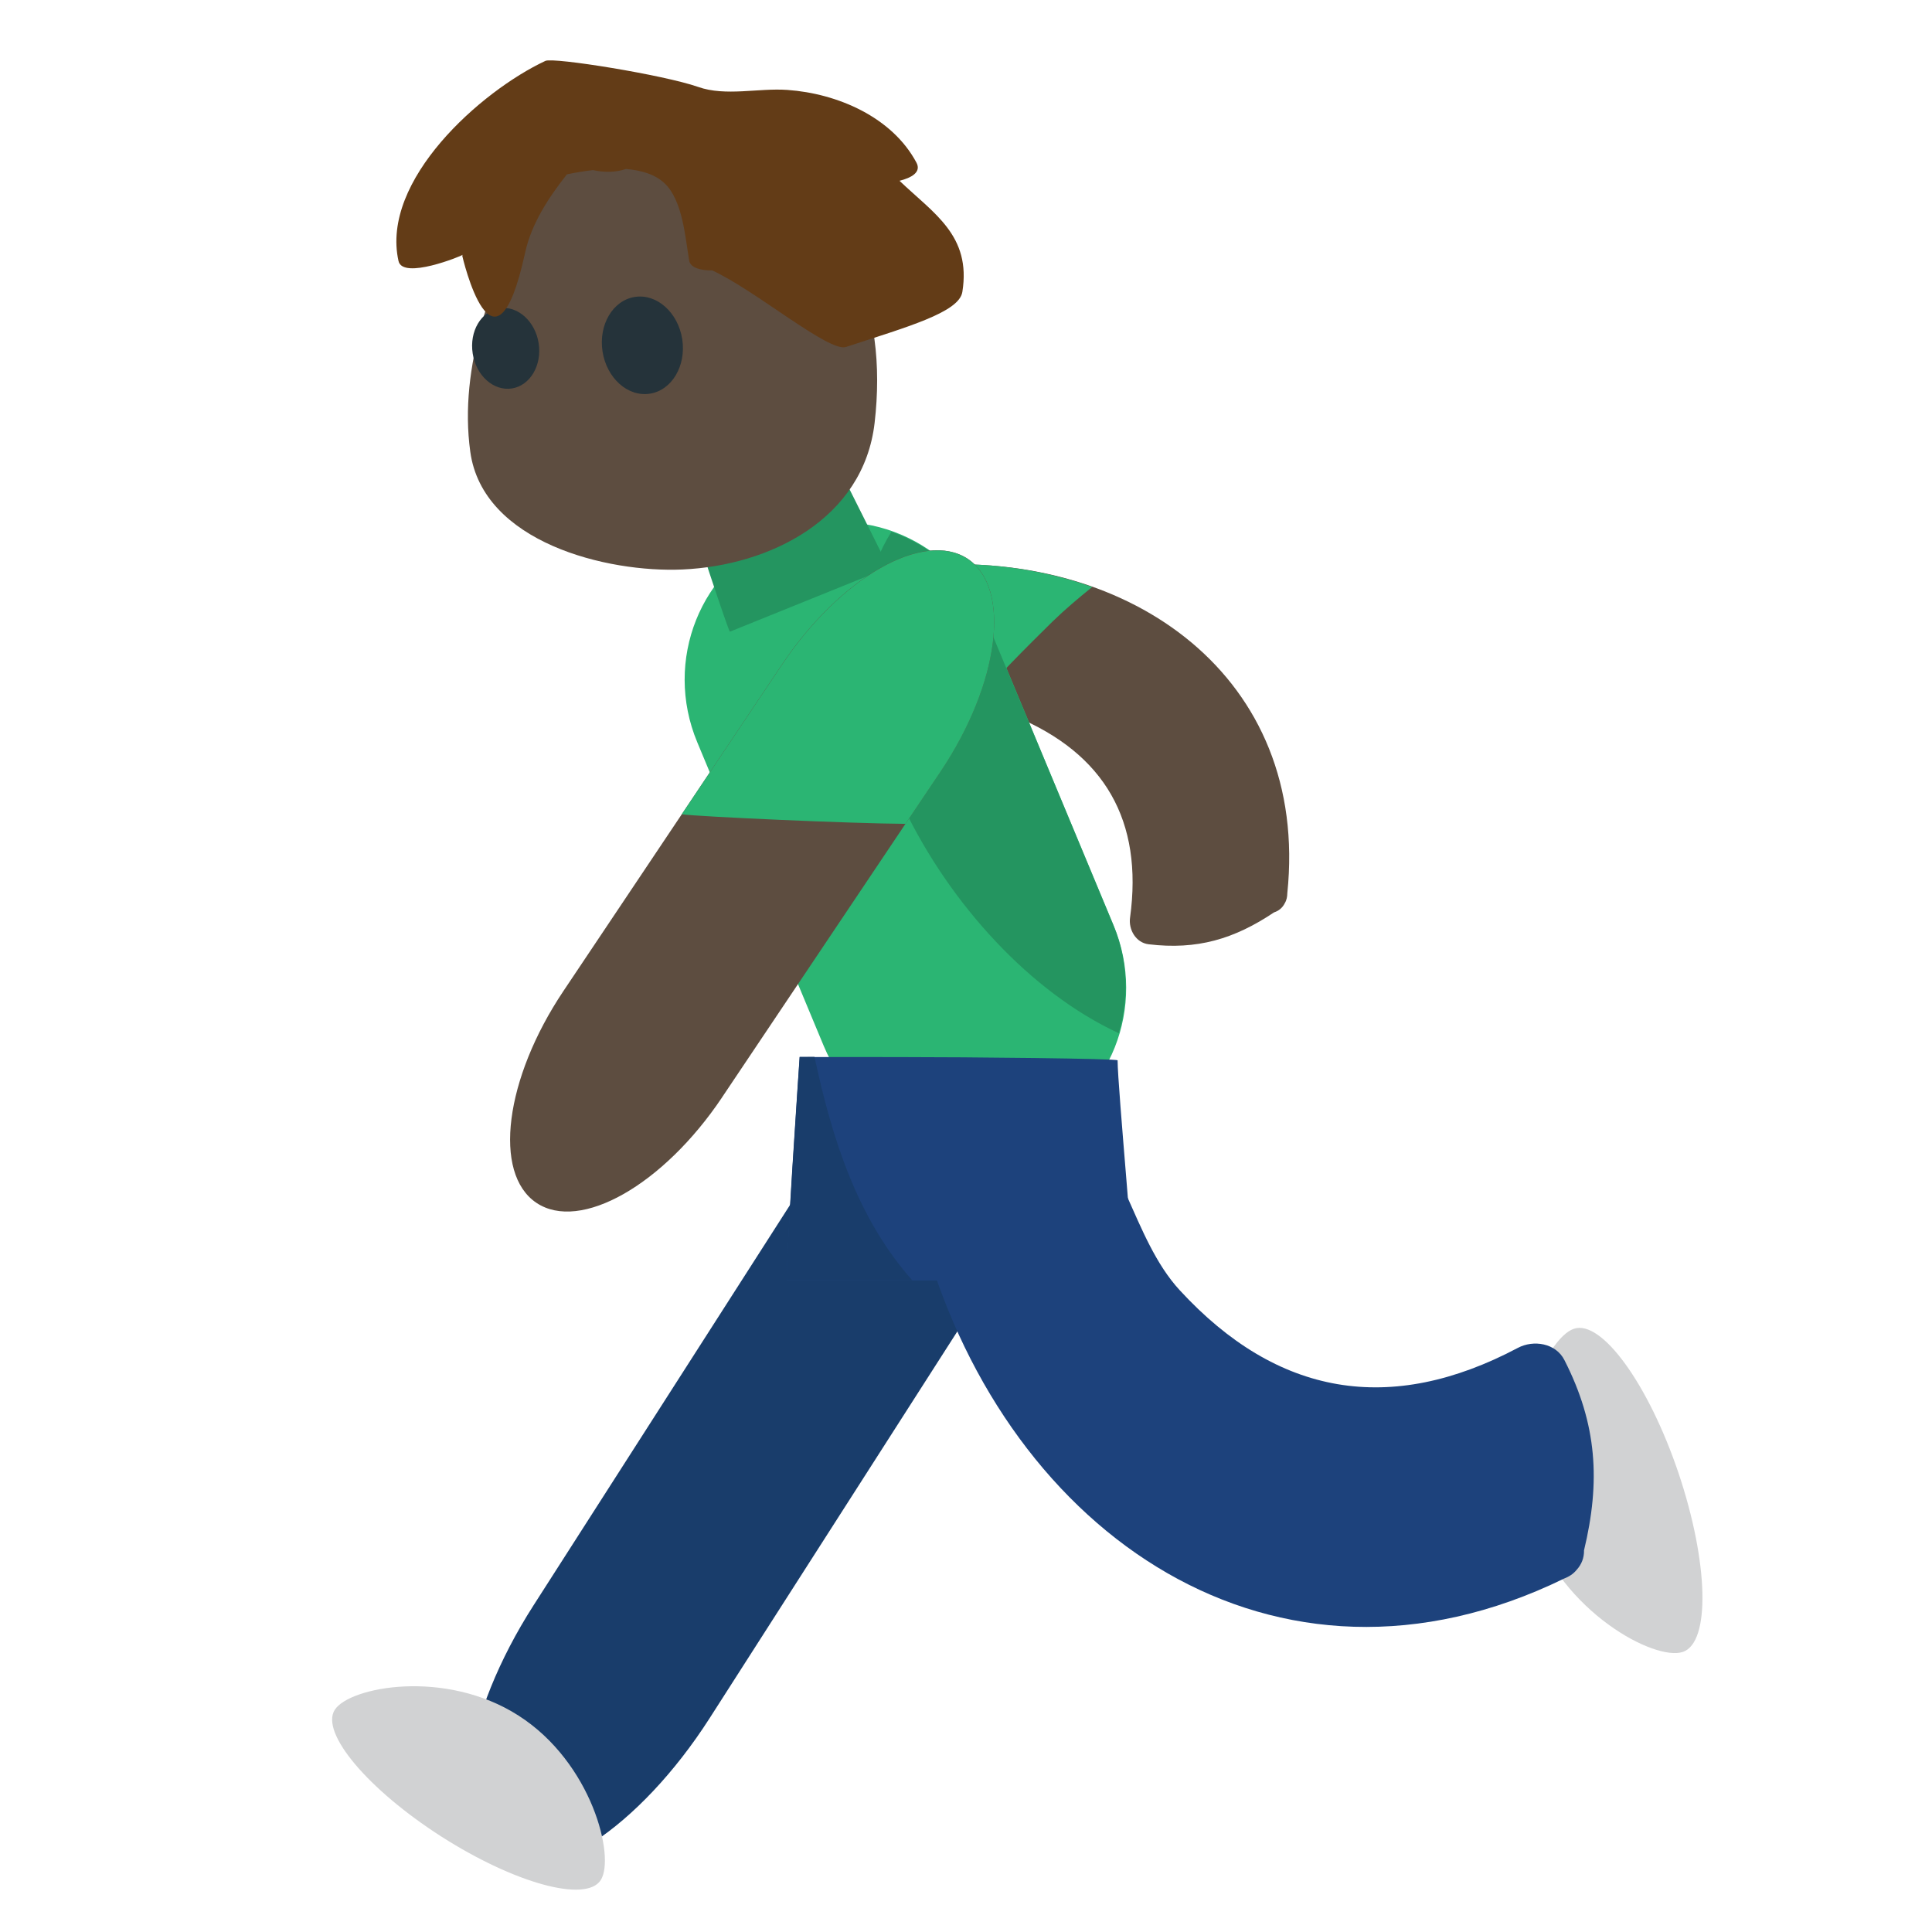 <svg xmlns="http://www.w3.org/2000/svg" viewBox="0 0 64 64" enable-background="new 0 0 64 64"><path fill="#193d6b" d="m23.507 56.918c-2.325 3.629-5.516 5.732-7.127 4.701-1.613-1.03-1.031-4.813 1.293-8.438l8.651-13.505c2.326-3.634 5.516-5.739 7.126-4.709 1.612 1.03 1.032 4.813-1.291 8.442l-8.652 13.509"/><path fill="#d1d2d3" d="m11.09 56.639c-.486.758 1.091 2.635 3.527 4.197 2.432 1.555 4.797 2.203 5.284 1.444.485-.759-.29-3.89-2.721-5.447-2.436-1.562-5.604-.953-6.09-.194"/><path fill="#5d4d40" d="m42.21 30.22c-1.324.888-2.557 1.253-4.16 1.06-.425-.05-.672-.491-.615-.884.438-3.206-.838-5.433-3.822-6.672-1.457-.603-3.405-.102-4.729-.974-2.665-1.75-.714-3.84 1.767-4.02 6.797-.489 12.734 3.691 11.993 10.859-.002.114-.021.227-.084.331-.078.156-.202.253-.35.302"/><g fill="#2bb573"><path d="m32.16 23.409c.868-.993 1.802-1.929 2.7-2.813.426-.414.869-.786 1.322-1.152-1.684-.6-3.568-.858-5.538-.719-2.48.182-4.432 2.272-1.766 4.02.919.603 2.136.553 3.282.662"/><path d="m36.887 30.647c1.129 2.707-.104 5.798-2.757 6.9-2.648 1.105-5.713-.193-6.842-2.898l-4.19-10.06c-1.129-2.707.107-5.797 2.758-6.901 2.647-1.104 5.712.193 6.841 2.9l4.19 10.06"/></g><path fill="#249560" d="m37.06 34.23c.336-1.132.317-2.388-.178-3.579l-4.189-10.06c-.612-1.462-1.795-2.496-3.163-2.977-3.105 4.965 1.703 13.917 7.53 16.612"/><path fill="#d1d2d3" d="m55.745 54.723c.922-.313.854-2.957-.14-5.92-.996-2.953-2.551-5.1-3.469-4.785-.925.307-2.386 3.472-1.394 6.424 1 2.96 4.08 4.591 5 4.281"/><path fill="#1d427c" d="m26.08 42.42c2.359 0 4.603 0 6.96 0 1.498 0 2.997 0 4.495 0 .097 0-.513-6.423-.513-7.295 0-.06-4.892-.108-7.25-.108-1.498 0-3.279-.005-3.281 0 .002 0-.507 7.403-.411 7.403"/><path fill="#193d6b" d="m26.982 35.01c-.295 0-.493 0-.493 0s-.51 7.403-.414 7.403h4.146c-1.804-2.032-2.65-4.646-3.239-7.403"/><path fill="#249560" d="m24.18 20.925c1.077-.436 4.552-1.842 5.24-2.118.04-.017-1.436-2.868-1.598-3.269-.012-.029-4.833 1.89-4.833 1.89s1.148 3.513 1.191 3.497"/><path fill="#5d4d40" d="m23.919 5.317c-3.141-.98-4.743-1.703-6.347 1.433-1.255 2.446-2.386 5.383-1.993 8.216.414 3.01 4.536 4.01 7.03 3.899 2.902-.131 5.996-1.676 6.364-4.859.441-3.81-.808-7.358-5.057-8.689"/><g fill="#25333a"><path d="m22.6 11.235c.136.884-.344 1.693-1.071 1.806-.731.114-1.429-.511-1.569-1.395-.138-.886.341-1.699 1.072-1.81.726-.113 1.429.515 1.568 1.399"/><path d="m17.844 11.372c.113.733-.285 1.401-.886 1.496-.607.094-1.188-.423-1.299-1.157-.116-.733.277-1.403.885-1.5.603-.093 1.187.43 1.3 1.161"/></g><path fill="#633c17" d="m29.798 5.989c.395-.1.729-.284.561-.601-.805-1.51-2.618-2.291-4.273-2.409-.96-.069-2.049.222-2.96-.1-1.141-.399-4.791-.987-5.059-.862-2.139 1-5.463 3.956-4.866 6.629.138.631 2.088-.167 2.128-.205-.006.01-.013.019-.016.033 0 0 1.058 4.596 2.08-.095.212-.98.788-1.844 1.387-2.604.288-.06.576-.106.861-.141.375.082.752.08 1.093-.036.522.042.979.183 1.286.479.599.572.681 1.805.811 2.56.04.229.374.327.76.32 1.412.643 3.872 2.724 4.433 2.537 2-.658 3.746-1.14 3.855-1.822.301-1.874-.949-2.599-2.081-3.683"/><path fill="#1d427c" d="m52.47 51.37c.553-2.293.438-4.188-.646-6.314-.285-.566-1.026-.68-1.542-.406-4.229 2.24-7.969 1.602-11.202-1.91-1.582-1.715-1.877-4.678-3.756-6.07-3.786-2.809-5.696.96-4.685 4.495 2.772 9.687 11.592 15.801 21.17 11.129.154-.06.301-.146.414-.285.177-.192.25-.408.25-.639"/><path fill="#5d4d40" d="m23.921 36.35c-1.946 2.904-4.701 4.469-6.152 3.495-1.45-.972-1.05-4.114.898-7.02l7.238-10.812c1.947-2.903 4.7-4.466 6.157-3.499 1.45.977 1.047 4.125-.896 7.03l-7.245 10.804"/><path fill="#2bb573" d="m22.583 26.975c.62.08 5.571.304 7.412.316l1.171-1.743c1.943-2.906 2.346-6.05.896-7.03-1.457-.967-4.209.595-6.157 3.499l-3.322 4.959"/></svg>
